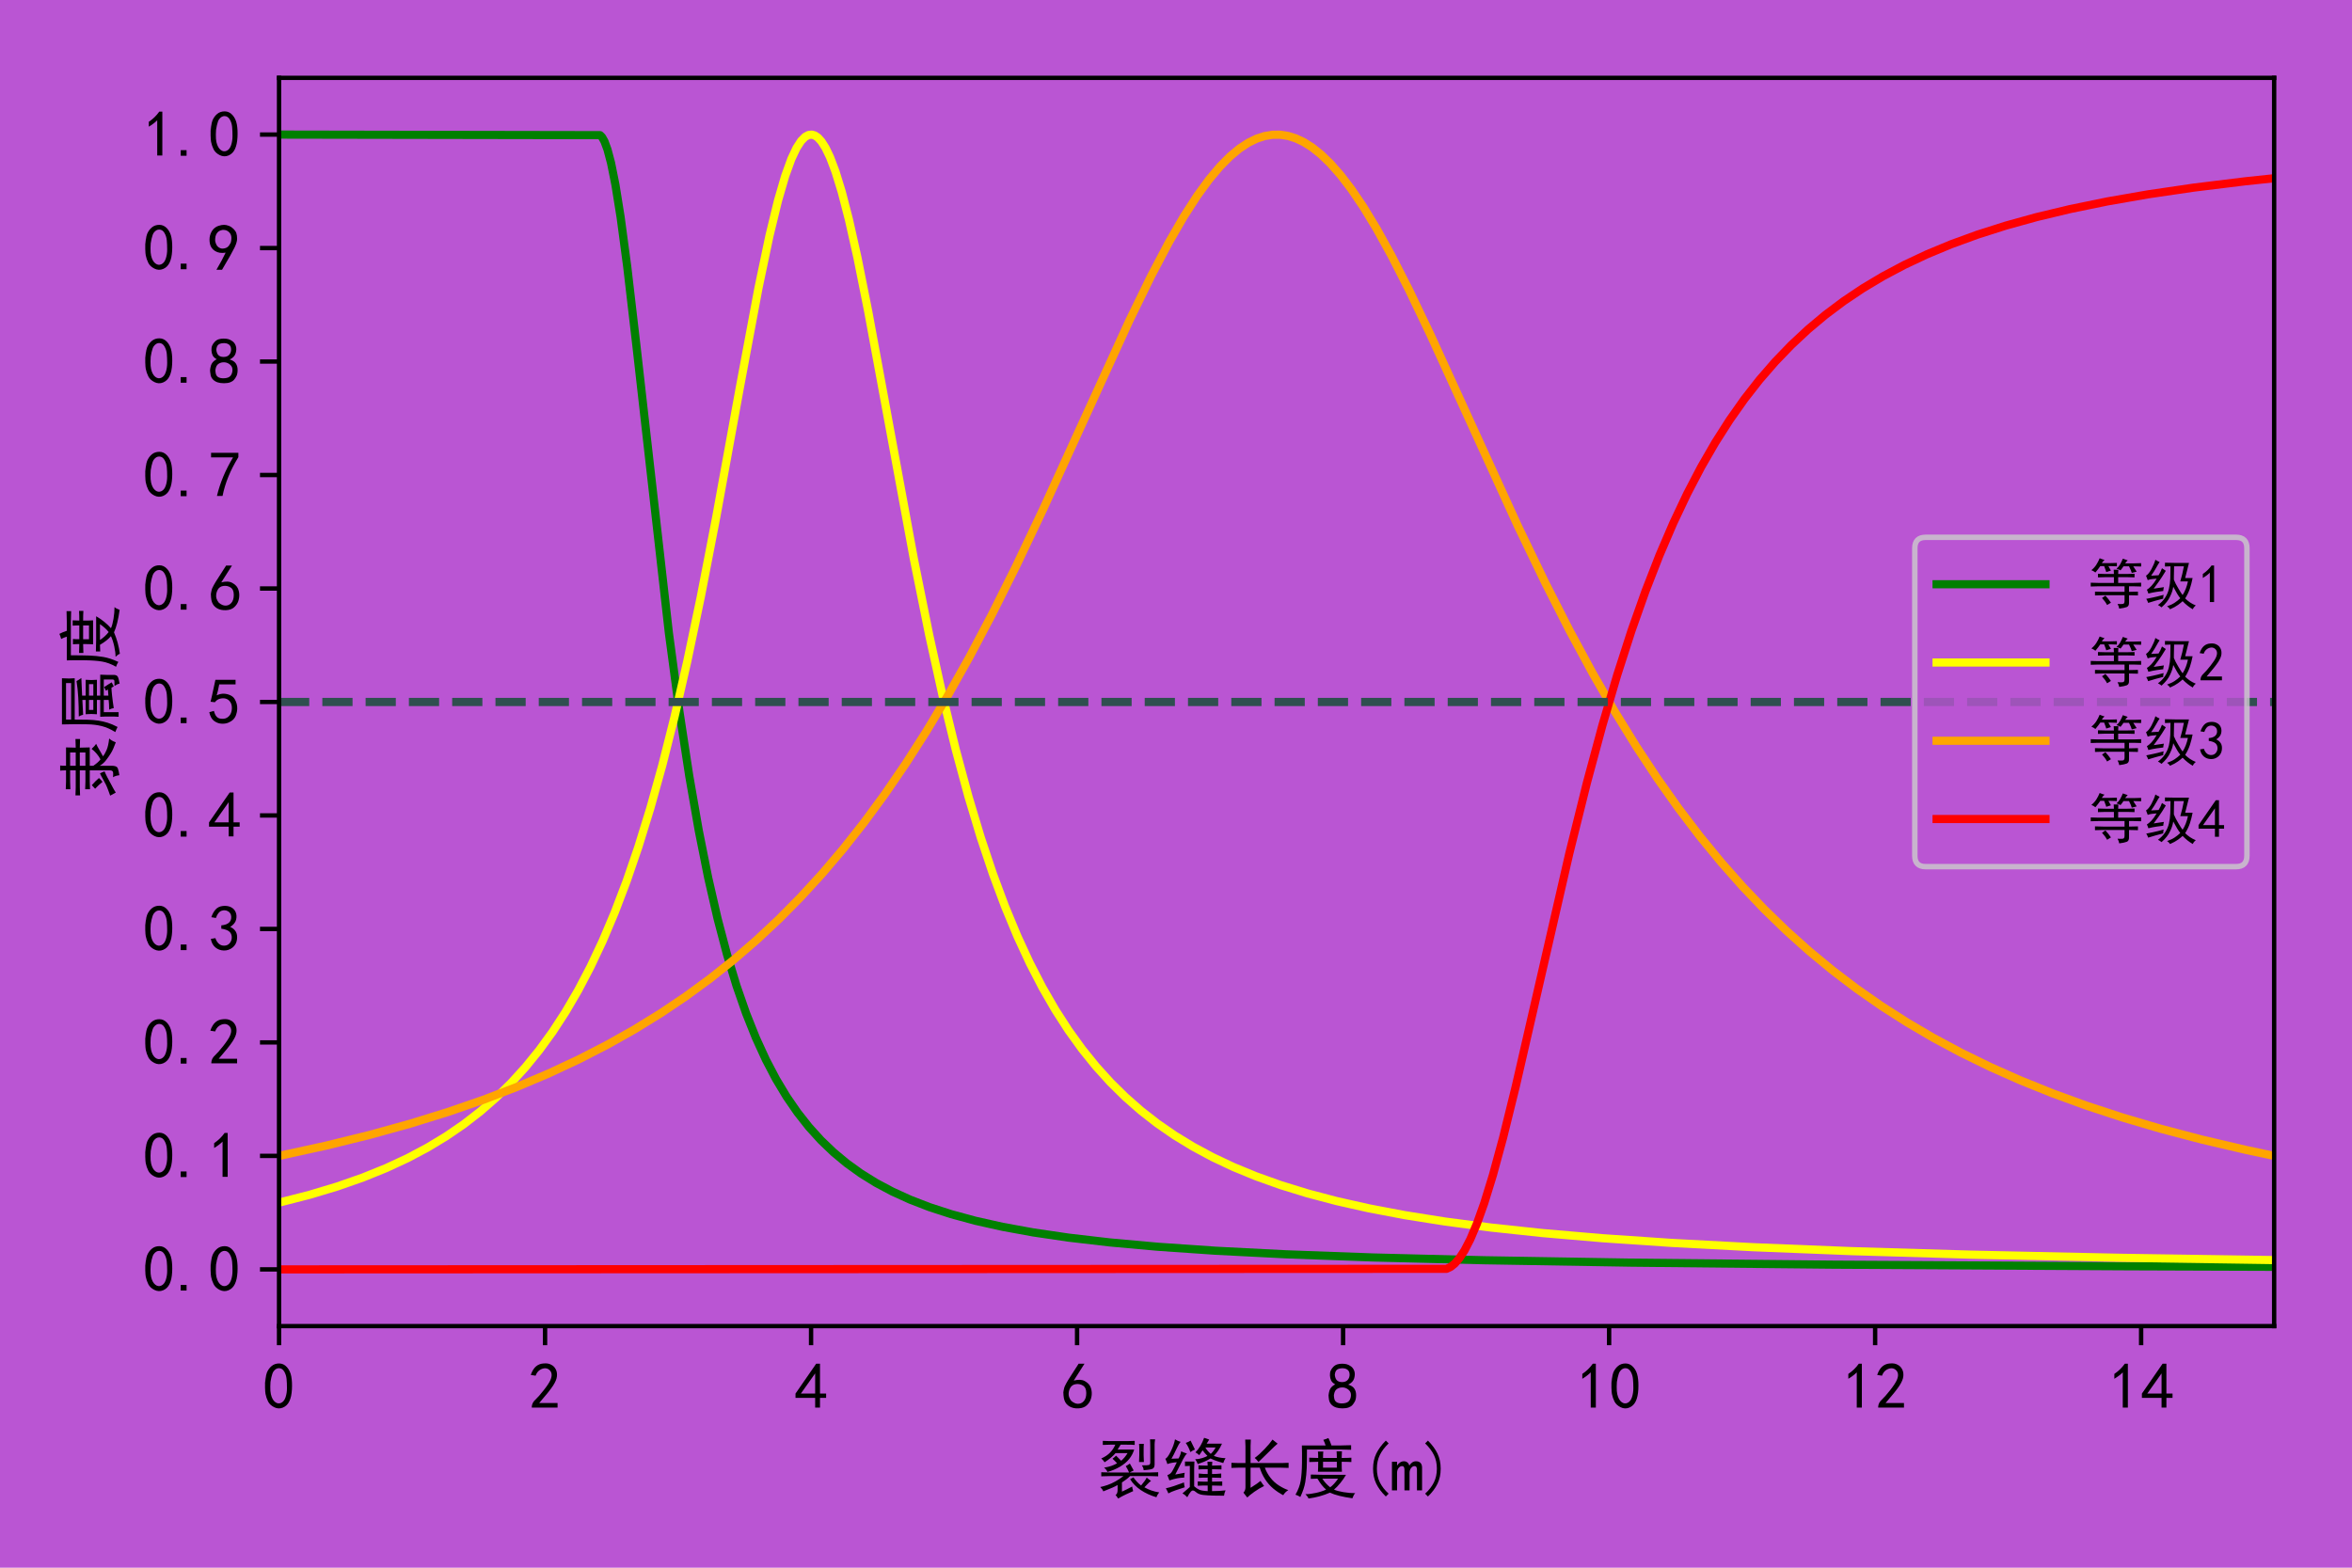 <?xml version="1.0" encoding="utf-8" standalone="no"?>
<!DOCTYPE svg PUBLIC "-//W3C//DTD SVG 1.1//EN"
  "http://www.w3.org/Graphics/SVG/1.1/DTD/svg11.dtd">
<!-- Created with matplotlib (http://matplotlib.org/) -->
<svg height="288pt" version="1.1" viewBox="0 0 432 288" width="432pt" xmlns="http://www.w3.org/2000/svg" xmlns:xlink="http://www.w3.org/1999/xlink">
 <defs>
  <style type="text/css">
*{stroke-linecap:butt;stroke-linejoin:round;}
  </style>
 </defs>
 <g id="figure_1">
  <g id="patch_1">
   <path d="M 0 288 
L 432 288 
L 432 0 
L 0 0 
z
" style="fill:#ba55d3;"/>
  </g>
  <g id="axes_1">
   <g id="patch_2">
    <path d="M 51.253 243.622 
L 417.7 243.622 
L 417.7 14.3 
L 51.253 14.3 
z
" style="fill:#ba55d3;"/>
   </g>
   <g id="matplotlib.axis_1">
    <g id="xtick_1">
     <g id="line2d_1">
      <defs>
       <path d="M 0 0 
L 0 3.5 
" id="ma22dbb467b" style="stroke:#000000;stroke-width:0.8;"/>
      </defs>
      <g>
       <use style="stroke:#000000;stroke-width:0.8;" x="51.253" xlink:href="#ma22dbb467b" y="243.622"/>
      </g>
     </g>
     <g id="text_1">
      <!-- 0 -->
      <defs>
       <path d="M 3.125 29.297 
Q 3.906 50 6.438 56.047 
Q 8.984 62.109 13.672 66.016 
Q 18.359 69.922 25.188 69.922 
Q 32.031 69.922 37.109 64.25 
Q 42.188 58.594 43.75 50 
Q 45.312 41.406 44.719 30.266 
Q 44.141 19.141 40.812 12.109 
Q 37.5 5.078 30.859 2.344 
Q 24.219 -0.391 17.578 2.922 
Q 10.938 6.25 8.203 11.719 
Q 5.469 17.188 4.297 23.234 
Q 3.125 29.297 3.906 50 
z
M 12.891 52.734 
Q 10.547 31.25 12.5 22.844 
Q 14.453 14.453 18.938 10.938 
Q 23.438 7.422 28.125 9.562 
Q 32.812 11.719 34.953 18.156 
Q 37.109 24.609 37.109 32.219 
Q 37.109 39.844 36.516 46.094 
Q 35.938 52.344 33 57.422 
Q 30.078 62.5 25.188 62.688 
Q 20.312 62.891 16.594 57.812 
Q 12.891 52.734 10.547 31.25 
z
" id="SimHei-30"/>
      </defs>
      <g transform="translate(48.253 258.872)scale(0.12 -0.12)">
       <use xlink:href="#SimHei-30"/>
      </g>
     </g>
    </g>
    <g id="xtick_2">
     <g id="line2d_2">
      <g>
       <use style="stroke:#000000;stroke-width:0.8;" x="100.113" xlink:href="#ma22dbb467b" y="243.622"/>
      </g>
     </g>
     <g id="text_2">
      <!-- 2 -->
      <defs>
       <path d="M 4.688 3.906 
Q 5.078 9.766 10.156 14.453 
Q 15.234 19.141 23.047 29.094 
Q 30.859 39.062 33.203 44.531 
Q 35.547 50 34.953 53.906 
Q 34.375 57.812 31.25 60.344 
Q 28.125 62.891 24.016 62.5 
Q 19.922 62.109 16.203 59.375 
Q 12.5 56.641 10.547 51.172 
L 3.125 52.344 
Q 6.25 61.328 11.125 65.422 
Q 16.016 69.531 22.656 69.922 
Q 26.562 70.312 29.688 69.719 
Q 32.812 69.141 36.125 66.984 
Q 39.453 64.844 41.594 60.547 
Q 43.75 56.25 43.156 50.188 
Q 42.578 44.141 37.109 35.734 
Q 31.641 27.344 16.016 9.375 
L 44.141 9.375 
L 44.141 2.344 
L 4.688 2.344 
z
" id="SimHei-32"/>
      </defs>
      <g transform="translate(97.113 258.872)scale(0.12 -0.12)">
       <use xlink:href="#SimHei-32"/>
      </g>
     </g>
    </g>
    <g id="xtick_3">
     <g id="line2d_3">
      <g>
       <use style="stroke:#000000;stroke-width:0.8;" x="148.972" xlink:href="#ma22dbb467b" y="243.622"/>
      </g>
     </g>
     <g id="text_3">
      <!-- 4 -->
      <defs>
       <path d="M 31.25 17.188 
L 1.172 17.188 
L 1.172 23.828 
L 32.812 69.531 
L 38.672 69.531 
L 38.672 23.828 
L 48.047 23.828 
L 48.047 17.188 
L 38.672 17.188 
L 38.672 2.344 
L 31.25 2.344 
z
M 31.25 23.828 
L 31.25 54.688 
L 9.375 23.828 
z
" id="SimHei-34"/>
      </defs>
      <g transform="translate(145.972 258.872)scale(0.12 -0.12)">
       <use xlink:href="#SimHei-34"/>
      </g>
     </g>
    </g>
    <g id="xtick_4">
     <g id="line2d_4">
      <g>
       <use style="stroke:#000000;stroke-width:0.8;" x="197.832" xlink:href="#ma22dbb467b" y="243.622"/>
      </g>
     </g>
     <g id="text_4">
      <!-- 6 -->
      <defs>
       <path d="M 3.516 19.531 
Q 4.297 30.859 6.047 34.766 
Q 7.812 38.672 11.328 44.531 
L 27.344 69.531 
L 36.328 69.531 
L 19.922 43.75 
Q 30.469 46.484 36.719 42.969 
Q 42.969 39.453 45.109 34.953 
Q 47.266 30.469 47.453 25.188 
Q 47.656 19.922 45.891 14.844 
Q 44.141 9.766 39.641 5.656 
Q 35.156 1.562 27.141 1.172 
Q 19.141 0.781 13.469 4.094 
Q 7.812 7.422 5.656 13.469 
Q 3.516 19.531 4.297 30.859 
z
M 12.5 16.016 
Q 19.531 8.594 25.391 8.203 
Q 31.25 7.812 35.156 12.109 
Q 39.062 16.406 39.062 24.609 
Q 39.062 32.812 34.172 35.938 
Q 29.297 39.062 23.234 38.281 
Q 17.188 37.5 14.453 32.422 
Q 11.719 27.344 12.109 21.672 
Q 12.5 16.016 19.531 8.594 
z
" id="SimHei-36"/>
      </defs>
      <g transform="translate(194.832 258.872)scale(0.12 -0.12)">
       <use xlink:href="#SimHei-36"/>
      </g>
     </g>
    </g>
    <g id="xtick_5">
     <g id="line2d_5">
      <g>
       <use style="stroke:#000000;stroke-width:0.8;" x="246.691" xlink:href="#ma22dbb467b" y="243.622"/>
      </g>
     </g>
     <g id="text_5">
      <!-- 8 -->
      <defs>
       <path d="M 2.734 16.797 
Q 2.734 26.172 5.078 30.656 
Q 7.422 35.156 12.891 37.891 
Q 8.203 40.625 6.641 43.938 
Q 5.078 47.266 4.875 51.562 
Q 4.688 55.859 6.047 58.984 
Q 7.422 62.109 10.156 64.844 
Q 12.891 67.578 16.203 68.547 
Q 19.531 69.531 23.438 69.531 
Q 27.344 69.531 30.469 68.75 
Q 33.594 67.969 37.109 65.422 
Q 40.625 62.891 42.188 58.203 
Q 43.75 53.516 41.984 47.266 
Q 40.234 41.016 32.812 37.5 
Q 39.453 35.547 42.188 31.438 
Q 44.922 27.344 44.922 21.484 
Q 44.922 15.625 43.156 12.109 
Q 41.406 8.594 39.25 6.25 
Q 37.109 3.906 33.391 2.531 
Q 29.688 1.172 24.016 1.172 
Q 18.359 1.172 14.25 2.531 
Q 10.156 3.906 7.422 6.641 
Q 4.688 9.375 3.703 13.078 
Q 2.734 16.797 2.734 26.172 
z
M 10.938 26.562 
Q 10.547 17.188 12.297 13.672 
Q 14.062 10.156 18.75 9.172 
Q 23.438 8.203 28.516 9.375 
Q 33.594 10.547 35.547 14.844 
Q 37.5 19.141 36.906 23.438 
Q 36.328 27.734 32.031 30.656 
Q 27.734 33.594 22.656 33.203 
Q 17.578 32.812 14.25 29.688 
Q 10.938 26.562 10.547 17.188 
z
M 12.109 56.25 
Q 12.109 48.438 14.844 44.922 
Q 17.578 41.406 23.438 41.406 
Q 29.297 41.406 32.219 44.922 
Q 35.156 48.438 34.953 53.312 
Q 34.766 58.203 31.438 60.547 
Q 28.125 62.891 22.453 62.5 
Q 16.797 62.109 14.453 59.172 
Q 12.109 56.25 12.109 48.438 
z
" id="SimHei-38"/>
      </defs>
      <g transform="translate(243.691 258.872)scale(0.12 -0.12)">
       <use xlink:href="#SimHei-38"/>
      </g>
     </g>
    </g>
    <g id="xtick_6">
     <g id="line2d_6">
      <g>
       <use style="stroke:#000000;stroke-width:0.8;" x="295.551" xlink:href="#ma22dbb467b" y="243.622"/>
      </g>
     </g>
     <g id="text_6">
      <!-- 10 -->
      <defs>
       <path d="M 21.875 56.25 
Q 16.797 51.172 8.984 46.484 
L 8.984 53.906 
Q 18.75 60.547 25 69.531 
L 29.688 69.531 
L 29.688 2.344 
L 21.875 2.344 
z
" id="SimHei-31"/>
      </defs>
      <g transform="translate(289.551 258.872)scale(0.12 -0.12)">
       <use xlink:href="#SimHei-31"/>
       <use x="50" xlink:href="#SimHei-30"/>
      </g>
     </g>
    </g>
    <g id="xtick_7">
     <g id="line2d_7">
      <g>
       <use style="stroke:#000000;stroke-width:0.8;" x="344.411" xlink:href="#ma22dbb467b" y="243.622"/>
      </g>
     </g>
     <g id="text_7">
      <!-- 12 -->
      <g transform="translate(338.411 258.872)scale(0.12 -0.12)">
       <use xlink:href="#SimHei-31"/>
       <use x="50" xlink:href="#SimHei-32"/>
      </g>
     </g>
    </g>
    <g id="xtick_8">
     <g id="line2d_8">
      <g>
       <use style="stroke:#000000;stroke-width:0.8;" x="393.27" xlink:href="#ma22dbb467b" y="243.622"/>
      </g>
     </g>
     <g id="text_8">
      <!-- 14 -->
      <g transform="translate(387.27 258.872)scale(0.12 -0.12)">
       <use xlink:href="#SimHei-31"/>
       <use x="50" xlink:href="#SimHei-34"/>
      </g>
     </g>
    </g>
    <g id="text_9">
     <!-- 裂缝长度(m) -->
     <defs>
      <path d="M 49.219 29.297 
Q 47.266 33.984 44.141 39.062 
Q 47.266 40.625 50.391 42.969 
Q 53.516 37.5 56.25 32.422 
Q 53.125 30.859 50 29.297 
L 80.469 29.297 
Q 86.328 29.297 93.75 29.688 
L 93.75 23.438 
Q 87.109 23.828 80.859 23.828 
L 50.781 23.828 
Q 45.703 18.75 38.281 14.062 
L 38.281 0 
Q 44.531 2.734 53.906 7.812 
Q 54.297 4.688 55.469 0.781 
Q 49.609 -1.953 44.719 -4.094 
Q 39.844 -6.25 32.422 -10.547 
Q 30.469 -7.422 28.516 -5.078 
Q 31.641 -3.516 31.641 2.734 
L 31.641 10.156 
Q 26.953 7.031 9.766 0.391 
Q 8.594 3.516 5.078 7.031 
Q 10.547 8.203 16.203 10.156 
Q 21.875 12.109 27.922 15.422 
Q 33.984 18.75 40.625 23.828 
L 21.875 23.828 
Q 15.234 23.828 6.641 23.438 
L 6.641 29.688 
Q 15.234 29.297 21.875 29.297 
z
M 45.703 77.344 
Q 52.344 77.344 57.812 77.734 
L 57.812 71.484 
Q 53.906 71.875 45.703 71.875 
L 36.328 71.875 
Q 33.594 67.188 31.641 64.453 
L 57.031 64.453 
Q 54.688 56.641 49.406 50 
Q 44.141 43.359 35.156 38.078 
Q 26.172 32.812 16.016 30.078 
Q 15.234 33.203 10.938 36.719 
Q 17.969 37.891 22.266 39.453 
Q 26.562 41.016 30.859 43.359 
Q 27.734 46.875 23.828 50.391 
Q 26.562 52.344 29.297 55.078 
L 37.109 47.266 
Q 42.969 52.344 46.875 58.984 
L 28.516 58.984 
Q 22.656 51.953 11.719 44.922 
Q 10.156 47.656 6.641 50.781 
Q 14.844 54.297 20.109 59.766 
Q 25.391 65.234 28.125 71.875 
L 20.312 71.875 
Q 15.234 71.875 8.984 71.484 
L 8.984 77.734 
Q 15.234 77.344 19.922 77.344 
z
M 82.812 16.406 
Q 80.078 14.453 77.734 11.906 
Q 75.391 9.375 72.656 6.641 
Q 82.812 0.781 95.312 -1.172 
Q 92.188 -5.078 91.016 -8.594 
Q 77.734 -4.688 67.188 2.344 
Q 56.641 9.375 50.781 19.141 
L 55.859 21.875 
Q 60.938 14.453 67.578 9.375 
Q 74.219 17.188 76.172 21.484 
Q 79.297 18.75 82.812 16.406 
z
M 89.062 80.078 
Q 88.281 75.391 88.281 72.266 
L 88.281 41.797 
Q 88.281 37.109 85.734 35.344 
Q 83.203 33.594 71.484 32.812 
Q 71.484 36.328 68.75 40.234 
Q 78.125 40.234 79.688 40.812 
Q 81.25 41.406 81.641 43.75 
L 81.641 67.969 
Q 81.641 75.391 81.25 80.078 
L 89.062 80.078 
z
M 71.875 73.047 
Q 71.484 70.703 71.484 64.453 
L 71.484 55.859 
Q 71.484 51.172 71.875 45.312 
L 64.453 45.312 
Q 64.844 51.562 64.844 55.859 
L 64.844 64.453 
Q 64.844 70.312 64.453 73.047 
L 71.875 73.047 
z
" id="SimHei-88c2"/>
      <path d="M 48.828 8.203 
Q 52.734 4.688 56.641 2.922 
Q 60.547 1.172 69.531 0.781 
L 69.531 9.375 
Q 60.547 9.375 54.297 8.984 
L 54.297 15.625 
Q 60.547 15.234 69.531 15.234 
L 69.531 21.484 
Q 61.719 21.484 55.859 21.094 
L 55.859 27.734 
Q 61.719 26.953 69.531 26.953 
L 69.531 34.375 
Q 61.328 34.375 55.469 33.984 
L 55.469 40.234 
Q 61.328 39.844 69.531 39.844 
Q 69.531 42.188 69.141 45.703 
L 76.562 45.703 
Q 76.172 42.188 76.172 39.844 
Q 83.203 39.844 90.625 40.234 
L 90.625 33.984 
Q 83.203 34.375 76.172 34.375 
L 76.172 26.953 
Q 83.203 26.953 90.234 27.734 
L 90.234 21.094 
Q 83.203 21.484 76.172 21.484 
L 76.172 15.234 
Q 84.375 15.234 91.797 15.625 
L 91.797 8.984 
Q 84.375 9.375 76.172 9.375 
L 76.172 0.781 
Q 87.5 0.781 96.875 1.953 
Q 94.922 -2.344 94.531 -6.25 
Q 86.328 -6.25 77.922 -6.047 
Q 69.531 -5.859 62.5 -5.078 
Q 55.469 -4.297 51.172 -0.391 
Q 46.875 3.516 43.938 0.188 
Q 41.016 -3.125 38.281 -8.594 
Q 34.766 -4.688 30.859 -2.734 
Q 36.328 1.953 42.188 7.031 
L 42.188 39.453 
Q 39.062 39.453 34.766 39.062 
L 34.766 46.094 
L 49.219 46.094 
Q 48.828 40.625 48.828 35.156 
z
M 56.641 55.859 
Q 53.516 58.594 50.781 60.156 
Q 55.078 64.453 58.391 70.109 
Q 61.719 75.781 64.062 82.422 
Q 67.969 80.859 71.875 79.688 
Q 69.922 76.953 67.969 73.438 
L 91.406 73.438 
Q 89.062 67.969 85.938 63.281 
Q 82.812 58.594 78.906 54.688 
Q 83.203 53.125 86.906 52.344 
Q 90.625 51.562 96.875 51.172 
Q 94.922 48.438 93.359 43.75 
Q 89.844 44.922 85.156 46.281 
Q 80.469 47.656 73.828 50.781 
Q 68.75 47.656 63.859 45.703 
Q 58.984 43.75 54.297 42.188 
Q 52.734 46.484 50.391 49.609 
Q 55.469 49.609 61.125 51.359 
Q 66.797 53.125 69.141 54.688 
Q 64.453 59.375 61.719 63.281 
Q 58.984 58.984 56.641 55.859 
z
M 4.688 50.391 
Q 7.812 51.172 12.891 61.328 
Q 17.969 71.484 19.531 80.078 
Q 23.828 77.344 28.125 76.172 
Q 25.391 73.438 21.484 64.844 
Q 17.578 56.25 14.062 50.391 
Q 21.484 50.781 25 50.781 
Q 28.125 56.641 28.906 61.719 
Q 32.031 60.156 37.891 58.203 
Q 35.547 56.641 31.641 49.219 
Q 27.734 41.797 19.922 26.172 
Q 21.875 26.562 34.375 28.906 
Q 33.594 25.391 33.594 21.484 
Q 28.906 21.484 23.438 20.5 
Q 17.969 19.531 10.938 17.188 
Q 9.375 21.875 7.812 25.391 
Q 12.5 26.562 15.234 31.25 
Q 17.969 35.938 22.266 44.922 
Q 19.531 44.922 15.031 44.141 
Q 10.547 43.359 7.812 42.188 
Q 6.641 46.484 4.688 50.391 
z
M 34.375 6.641 
Q 28.125 4.688 20.703 2.141 
Q 13.281 -0.391 9.375 -2.734 
Q 7.812 1.172 5.469 5.078 
Q 10.938 6.25 17.969 8.594 
Q 25 10.938 33.203 14.062 
Q 33.594 9.375 34.375 6.641 
z
M 43.359 78.125 
Q 48.047 68.75 50 64.453 
Q 46.875 63.281 42.969 60.547 
Q 40.625 67.969 35.938 74.609 
Q 39.844 75.781 43.359 78.125 
z
M 74.219 57.812 
Q 78.516 61.719 81.641 67.578 
L 66.016 67.578 
Q 68.359 62.891 74.219 57.812 
z
" id="SimHei-7f1d"/>
      <path d="M 27.344 43.75 
L 27.344 69.531 
Q 27.344 73.047 26.953 79.688 
L 35.547 79.688 
Q 35.156 72.266 35.156 69.922 
L 35.156 43.75 
L 82.422 43.75 
Q 87.5 43.75 93.359 44.141 
L 93.359 36.328 
Q 85.938 36.719 79.688 36.719 
L 57.031 36.719 
Q 59.766 28.906 65.422 21.484 
Q 71.094 14.062 78.906 9.172 
Q 86.719 4.297 92.969 2.344 
Q 87.891 -0.781 85.156 -5.469 
Q 76.953 -1.172 69.922 4.688 
Q 62.891 10.547 57.422 18.938 
Q 51.953 27.344 49.219 36.719 
L 35.156 36.719 
L 35.156 5.859 
Q 46.484 12.891 50.391 16.406 
Q 53.125 12.109 55.859 8.594 
Q 48.438 5.078 41.016 -0.188 
Q 33.594 -5.469 30.078 -8.984 
Q 26.953 -4.688 24.219 -1.562 
Q 27.344 1.562 27.344 6.641 
L 27.344 36.719 
L 18.359 36.719 
Q 12.891 36.719 5.859 36.328 
L 5.859 44.141 
Q 12.891 43.75 17.578 43.75 
z
M 76.562 73.438 
Q 72.266 69.922 63.859 61.516 
Q 55.469 53.125 47.266 45.312 
Q 43.75 50 41.406 51.562 
Q 48.047 56.25 56.25 64.844 
Q 64.453 73.438 68.75 79.688 
Q 71.875 76.953 76.562 73.438 
z
" id="SimHei-957f"/>
      <path d="M 27.344 26.172 
Q 38.281 25.781 44.922 25.781 
L 81.25 25.781 
Q 77.734 19.531 72.656 13.281 
Q 67.578 7.031 62.891 3.125 
Q 67.969 0.781 77.344 -0.781 
Q 86.719 -2.344 95.312 -2.344 
Q 92.969 -4.688 91.016 -10.156 
Q 79.688 -8.594 71.094 -6.438 
Q 62.5 -4.297 56.641 -1.562 
Q 48.438 -5.078 40.422 -7.219 
Q 32.422 -9.375 23.828 -10.547 
Q 22.656 -7.422 19.141 -3.906 
Q 26.172 -3.906 35.156 -1.953 
Q 44.141 0 50.781 3.125 
Q 44.141 8.594 37.5 19.922 
L 27.344 19.531 
z
M 46.484 79.297 
Q 50.781 80.469 54.297 82.031 
Q 56.641 77.734 58.984 70.703 
L 73.438 70.703 
Q 77.734 70.703 89.062 71.094 
L 89.062 64.062 
Q 78.125 64.453 72.656 64.453 
L 21.484 64.453 
Q 21.484 46.875 21.094 36.125 
Q 20.703 25.391 18.938 14.844 
Q 17.188 4.297 11.328 -8.203 
Q 7.812 -5.859 3.906 -4.688 
Q 10.156 6.25 11.906 16.797 
Q 13.672 27.344 13.859 43.75 
Q 14.062 60.156 13.672 70.703 
L 50 70.703 
Q 48.438 75.781 46.484 79.297 
z
M 38.672 51.562 
Q 38.672 57.812 38.281 61.328 
L 46.484 61.328 
Q 46.094 58.203 46.094 51.562 
L 67.188 51.562 
Q 67.188 57.812 66.797 61.719 
L 75 61.719 
Q 74.609 57.031 74.609 51.562 
Q 83.203 51.562 89.453 51.953 
L 89.453 45.312 
Q 83.594 45.703 74.609 45.703 
Q 74.609 35.156 75 30.469 
L 38.281 30.469 
Q 38.672 36.719 38.672 45.703 
Q 33.984 45.703 25 45.312 
L 25 51.953 
Q 33.984 51.562 38.672 51.562 
z
M 67.188 36.719 
L 67.188 45.703 
L 46.094 45.703 
L 46.094 36.719 
z
M 44.922 19.922 
Q 50 12.109 57.031 6.641 
Q 62.891 10.938 69.141 19.922 
L 45.312 19.922 
z
" id="SimHei-5ea6"/>
      <path d="M 46.484 -3.125 
L 42.188 -7.422 
Q 32.422 1.953 27.531 12.109 
Q 22.656 22.266 22.656 35.156 
Q 22.656 48.047 27.531 58.203 
Q 32.422 68.359 42.188 78.125 
L 46.484 73.828 
Q 37.5 65.234 33 56.047 
Q 28.516 46.875 28.516 35.156 
Q 28.516 23.438 33 14.25 
Q 37.5 5.078 46.484 -3.125 
z
" id="SimHei-28"/>
      <path d="M 47.656 1.953 
L 39.844 1.953 
L 39.844 33.594 
Q 39.844 35.938 39.062 37.5 
Q 38.281 39.062 35.938 39.062 
Q 33.203 39.062 30.859 36.125 
Q 28.516 33.203 28.516 28.516 
L 28.516 1.953 
L 20.703 1.953 
L 20.703 33.594 
Q 20.703 35.938 19.922 37.5 
Q 19.141 39.062 16.797 39.062 
Q 14.062 39.062 11.719 36.125 
Q 9.375 33.203 9.375 28.516 
L 9.375 1.953 
L 1.562 1.953 
L 1.562 45.703 
L 9.375 45.703 
L 9.375 39.844 
Q 11.328 42.969 14.062 44.719 
Q 16.797 46.484 19.922 46.484 
Q 23.047 46.484 25.188 44.719 
Q 27.344 42.969 28.125 39.844 
Q 30.078 42.969 32.609 44.719 
Q 35.156 46.484 38.281 46.484 
Q 42.969 46.484 45.312 43.938 
Q 47.656 41.406 47.656 36.719 
z
" id="SimHei-6d"/>
      <path d="M 26.172 35.156 
Q 26.172 22.266 21.281 12.109 
Q 16.406 1.953 6.641 -7.422 
L 2.344 -3.125 
Q 11.328 5.078 15.812 14.25 
Q 20.312 23.438 20.312 35.156 
Q 20.312 46.875 15.812 56.047 
Q 11.328 65.234 2.344 73.828 
L 6.641 78.125 
Q 16.406 68.359 21.281 58.203 
Q 26.172 48.047 26.172 35.156 
z
" id="SimHei-29"/>
     </defs>
     <g transform="translate(201.477 274.028)scale(0.12 -0.12)">
      <use xlink:href="#SimHei-88c2"/>
      <use x="100" xlink:href="#SimHei-7f1d"/>
      <use x="200" xlink:href="#SimHei-957f"/>
      <use x="300" xlink:href="#SimHei-5ea6"/>
      <use x="400" xlink:href="#SimHei-28"/>
      <use x="450" xlink:href="#SimHei-6d"/>
      <use x="500" xlink:href="#SimHei-29"/>
     </g>
    </g>
   </g>
   <g id="matplotlib.axis_2">
    <g id="ytick_1">
     <g id="line2d_9">
      <defs>
       <path d="M 0 0 
L -3.5 0 
" id="m1306821ab0" style="stroke:#000000;stroke-width:0.8;"/>
      </defs>
      <g>
       <use style="stroke:#000000;stroke-width:0.8;" x="51.253" xlink:href="#m1306821ab0" y="233.198"/>
      </g>
     </g>
     <g id="text_10">
      <!-- 0.0 -->
      <defs>
       <path d="M 16.797 1.953 
L 7.812 1.953 
L 7.812 10.547 
L 16.797 10.547 
z
" id="SimHei-2e"/>
      </defs>
      <g transform="translate(26.253 237.323)scale(0.12 -0.12)">
       <use xlink:href="#SimHei-30"/>
       <use x="50" xlink:href="#SimHei-2e"/>
       <use x="100" xlink:href="#SimHei-30"/>
      </g>
     </g>
    </g>
    <g id="ytick_2">
     <g id="line2d_10">
      <g>
       <use style="stroke:#000000;stroke-width:0.8;" x="51.253" xlink:href="#m1306821ab0" y="212.351"/>
      </g>
     </g>
     <g id="text_11">
      <!-- 0.1 -->
      <g transform="translate(26.253 216.476)scale(0.12 -0.12)">
       <use xlink:href="#SimHei-30"/>
       <use x="50" xlink:href="#SimHei-2e"/>
       <use x="100" xlink:href="#SimHei-31"/>
      </g>
     </g>
    </g>
    <g id="ytick_3">
     <g id="line2d_11">
      <g>
       <use style="stroke:#000000;stroke-width:0.8;" x="51.253" xlink:href="#m1306821ab0" y="191.503"/>
      </g>
     </g>
     <g id="text_12">
      <!-- 0.2 -->
      <g transform="translate(26.253 195.628)scale(0.12 -0.12)">
       <use xlink:href="#SimHei-30"/>
       <use x="50" xlink:href="#SimHei-2e"/>
       <use x="100" xlink:href="#SimHei-32"/>
      </g>
     </g>
    </g>
    <g id="ytick_4">
     <g id="line2d_12">
      <g>
       <use style="stroke:#000000;stroke-width:0.8;" x="51.253" xlink:href="#m1306821ab0" y="170.656"/>
      </g>
     </g>
     <g id="text_13">
      <!-- 0.3 -->
      <defs>
       <path d="M 3.906 19.141 
L 10.938 20.312 
Q 12.5 15.234 16.016 11.906 
Q 19.531 8.594 24.797 8.781 
Q 30.078 8.984 33.203 13.078 
Q 36.328 17.188 35.938 22.453 
Q 35.547 27.734 31.828 30.656 
Q 28.125 33.594 19.922 34.766 
L 19.922 39.844 
Q 28.125 40.625 31.828 44.141 
Q 35.547 47.656 35.156 53.312 
Q 34.766 58.984 30.078 61.516 
Q 25.391 64.062 20.109 62.109 
Q 14.844 60.156 11.719 51.172 
L 4.688 52.344 
Q 7.031 59.375 11.125 64.062 
Q 15.234 68.75 22.266 69.531 
Q 29.297 70.312 34.562 67.766 
Q 39.844 65.234 41.984 59.953 
Q 44.141 54.688 42.578 48.438 
Q 41.016 42.188 33.594 37.5 
Q 39.062 35.156 41.984 30.469 
Q 44.922 25.781 43.938 18.156 
Q 42.969 10.547 37.109 5.859 
Q 31.25 1.172 23.828 1.359 
Q 16.406 1.562 10.938 6.047 
Q 5.469 10.547 3.906 19.141 
z
" id="SimHei-33"/>
      </defs>
      <g transform="translate(26.253 174.781)scale(0.12 -0.12)">
       <use xlink:href="#SimHei-30"/>
       <use x="50" xlink:href="#SimHei-2e"/>
       <use x="100" xlink:href="#SimHei-33"/>
      </g>
     </g>
    </g>
    <g id="ytick_5">
     <g id="line2d_13">
      <g>
       <use style="stroke:#000000;stroke-width:0.8;" x="51.253" xlink:href="#m1306821ab0" y="149.808"/>
      </g>
     </g>
     <g id="text_14">
      <!-- 0.4 -->
      <g transform="translate(26.253 153.933)scale(0.12 -0.12)">
       <use xlink:href="#SimHei-30"/>
       <use x="50" xlink:href="#SimHei-2e"/>
       <use x="100" xlink:href="#SimHei-34"/>
      </g>
     </g>
    </g>
    <g id="ytick_6">
     <g id="line2d_14">
      <g>
       <use style="stroke:#000000;stroke-width:0.8;" x="51.253" xlink:href="#m1306821ab0" y="128.961"/>
      </g>
     </g>
     <g id="text_15">
      <!-- 0.5 -->
      <defs>
       <path d="M 8.594 20.703 
Q 11.328 10.156 17.969 8.984 
Q 24.609 7.812 28.703 10.344 
Q 32.812 12.891 34.562 16.984 
Q 36.328 21.094 36.125 26.172 
Q 35.938 31.25 33.391 34.766 
Q 30.859 38.281 26.953 39.453 
Q 23.047 40.625 18.156 39.453 
Q 13.281 38.281 10.156 33.984 
L 3.516 34.766 
Q 4.297 37.109 10.938 68.359 
L 41.797 68.359 
L 41.797 61.328 
L 16.797 61.328 
Q 14.844 50.781 12.891 44.531 
Q 18.75 47.266 23.828 47.062 
Q 28.906 46.875 33.594 44.719 
Q 38.281 42.578 40.422 38.859 
Q 42.578 35.156 43.547 31.438 
Q 44.531 27.734 44.328 23.438 
Q 44.141 19.141 42.578 14.641 
Q 41.016 10.156 37.891 7.219 
Q 34.766 4.297 30.266 2.531 
Q 25.781 0.781 19.922 1.172 
Q 14.062 1.562 8.781 5.469 
Q 3.516 9.375 1.562 18.75 
z
" id="SimHei-35"/>
      </defs>
      <g transform="translate(26.253 133.086)scale(0.12 -0.12)">
       <use xlink:href="#SimHei-30"/>
       <use x="50" xlink:href="#SimHei-2e"/>
       <use x="100" xlink:href="#SimHei-35"/>
      </g>
     </g>
    </g>
    <g id="ytick_7">
     <g id="line2d_15">
      <g>
       <use style="stroke:#000000;stroke-width:0.8;" x="51.253" xlink:href="#m1306821ab0" y="108.113"/>
      </g>
     </g>
     <g id="text_16">
      <!-- 0.6 -->
      <g transform="translate(26.253 112.238)scale(0.12 -0.12)">
       <use xlink:href="#SimHei-30"/>
       <use x="50" xlink:href="#SimHei-2e"/>
       <use x="100" xlink:href="#SimHei-36"/>
      </g>
     </g>
    </g>
    <g id="ytick_8">
     <g id="line2d_16">
      <g>
       <use style="stroke:#000000;stroke-width:0.8;" x="51.253" xlink:href="#m1306821ab0" y="87.266"/>
      </g>
     </g>
     <g id="text_17">
      <!-- 0.7 -->
      <defs>
       <path d="M 13.281 2.344 
Q 20.312 32.031 37.891 61.328 
L 4.297 61.328 
L 4.297 68.359 
L 46.094 68.359 
L 46.094 61.719 
Q 27.734 32.031 21.875 2.344 
L 13.281 2.344 
z
" id="SimHei-37"/>
      </defs>
      <g transform="translate(26.253 91.391)scale(0.12 -0.12)">
       <use xlink:href="#SimHei-30"/>
       <use x="50" xlink:href="#SimHei-2e"/>
       <use x="100" xlink:href="#SimHei-37"/>
      </g>
     </g>
    </g>
    <g id="ytick_9">
     <g id="line2d_17">
      <g>
       <use style="stroke:#000000;stroke-width:0.8;" x="51.253" xlink:href="#m1306821ab0" y="66.419"/>
      </g>
     </g>
     <g id="text_18">
      <!-- 0.8 -->
      <g transform="translate(26.253 70.544)scale(0.12 -0.12)">
       <use xlink:href="#SimHei-30"/>
       <use x="50" xlink:href="#SimHei-2e"/>
       <use x="100" xlink:href="#SimHei-38"/>
      </g>
     </g>
    </g>
    <g id="ytick_10">
     <g id="line2d_18">
      <g>
       <use style="stroke:#000000;stroke-width:0.8;" x="51.253" xlink:href="#m1306821ab0" y="45.571"/>
      </g>
     </g>
     <g id="text_19">
      <!-- 0.9 -->
      <defs>
       <path d="M 12.5 1.172 
Q 21.094 15.625 26.562 27.344 
Q 16.797 25.781 10.344 29.875 
Q 3.906 33.984 2.531 41.016 
Q 1.172 48.047 2.734 53.703 
Q 4.297 59.375 7.609 63.078 
Q 10.938 66.797 15.625 68.359 
Q 20.312 69.922 24.016 69.922 
Q 27.734 69.922 31.641 68.359 
Q 35.547 66.797 38.672 63.672 
Q 41.797 60.547 42.969 57.219 
Q 44.141 53.906 44.141 48.625 
Q 44.141 43.359 40.234 35.156 
Q 36.328 26.953 21.094 1.172 
z
M 9.766 50 
Q 10.938 39.844 14.641 36.516 
Q 18.359 33.203 22.656 33.594 
Q 26.953 33.984 29.484 35.938 
Q 32.031 37.891 34.375 42.578 
Q 35.938 48.438 35.156 52.531 
Q 34.375 56.641 31.047 59.375 
Q 27.734 62.109 23.828 62.109 
Q 21.484 62.5 17.766 60.938 
Q 14.062 59.375 11.906 54.688 
Q 9.766 50 10.938 39.844 
z
" id="SimHei-39"/>
      </defs>
      <g transform="translate(26.253 49.696)scale(0.12 -0.12)">
       <use xlink:href="#SimHei-30"/>
       <use x="50" xlink:href="#SimHei-2e"/>
       <use x="100" xlink:href="#SimHei-39"/>
      </g>
     </g>
    </g>
    <g id="ytick_11">
     <g id="line2d_19">
      <g>
       <use style="stroke:#000000;stroke-width:0.8;" x="51.253" xlink:href="#m1306821ab0" y="24.724"/>
      </g>
     </g>
     <g id="text_20">
      <!-- 1.0 -->
      <g transform="translate(26.253 28.849)scale(0.12 -0.12)">
       <use xlink:href="#SimHei-31"/>
       <use x="50" xlink:href="#SimHei-2e"/>
       <use x="100" xlink:href="#SimHei-30"/>
      </g>
     </g>
    </g>
    <g id="text_21">
     <!-- 隶属度 -->
     <defs>
      <path d="M 52.734 80.859 
Q 52.344 77.344 52.344 71.875 
L 80.469 71.875 
Q 80.078 64.844 80.078 57.031 
Q 87.109 57.031 93.359 57.422 
L 93.359 50.391 
Q 87.109 50.781 80.078 50.781 
Q 80.078 43.359 80.469 35.547 
L 52.344 35.547 
L 52.344 30.078 
Q 57.422 22.656 62.109 19.141 
Q 66.797 21.484 71.281 25.391 
Q 75.781 29.297 78.125 32.812 
Q 83.203 27.344 85.938 25.781 
Q 81.641 23.828 78.125 21.672 
Q 74.609 19.531 66.797 15.234 
Q 70.312 12.5 76.562 9.766 
Q 82.812 7.031 94.141 5.859 
Q 90.625 2.344 88.281 -4.297 
Q 77.344 -0.391 71.672 3.125 
Q 66.016 6.641 60.734 10.734 
Q 55.469 14.844 52.344 20.312 
L 52.344 3.125 
Q 52.734 -5.859 48.234 -7.422 
Q 43.75 -8.984 37.891 -9.766 
Q 37.109 -3.516 34.766 0 
Q 42.578 -0.781 43.938 0.578 
Q 45.312 1.953 45.312 4.297 
L 45.312 35.547 
L 28.516 35.547 
Q 23.047 35.547 16.406 35.156 
L 16.406 42.578 
Q 23.047 42.188 28.516 42.188 
L 45.312 42.188 
L 45.312 50.781 
L 19.531 50.781 
Q 13.281 50.781 7.031 50.391 
L 7.031 57.422 
Q 13.672 57.031 19.141 57.031 
L 45.312 57.031 
L 45.312 65.625 
L 28.125 65.625 
Q 23.828 65.625 16.406 65.234 
L 16.406 72.266 
Q 23.438 71.875 28.125 71.875 
L 45.312 71.875 
Q 45.312 77.344 44.922 80.859 
L 52.734 80.859 
z
M 6.641 4.297 
L 15.234 7.422 
Q 19.531 8.984 23.625 10.938 
Q 27.734 12.891 32.031 15.422 
Q 36.328 17.969 40.625 19.922 
Q 42.188 17.188 43.75 12.891 
Q 39.062 10.938 34.953 8.781 
Q 30.859 6.641 26.953 4.484 
Q 23.047 2.344 18.938 0.188 
Q 14.844 -1.953 11.328 -4.297 
z
M 72.656 42.188 
L 72.656 50.781 
L 52.344 50.781 
L 52.344 42.188 
z
M 72.656 57.031 
L 72.656 65.625 
L 52.344 65.625 
L 52.344 57.031 
z
M 22.656 32.422 
Q 29.688 26.172 33.594 21.484 
Q 31.641 19.141 27.734 16.016 
Q 23.438 21.484 17.188 27.344 
Q 20.312 30.469 22.656 32.422 
z
" id="SimHei-96b6"/>
      <path d="M 86.719 48.438 
Q 69.531 47.656 59.766 47.266 
L 59.766 41.797 
L 83.984 41.797 
Q 83.594 37.5 83.594 33.203 
Q 83.594 28.906 83.984 24.609 
L 59.766 24.609 
L 59.766 19.531 
L 91.797 19.531 
Q 91.406 13.281 91.406 8.203 
L 91.406 -2.344 
Q 91.016 -5.859 88.859 -7.219 
Q 86.719 -8.594 78.125 -10.156 
Q 77.344 -6.25 74.609 -2.344 
Q 79.688 -2.344 82.219 -2.141 
Q 84.766 -1.953 84.375 1.953 
L 84.375 14.062 
L 59.766 14.062 
L 59.766 7.031 
Q 65.625 7.422 69.141 7.812 
Q 67.969 9.766 67.188 10.938 
Q 70.703 12.109 72.656 13.672 
Q 76.953 7.422 80.078 1.953 
Q 77.344 0.781 73.828 -1.172 
Q 73.047 0.391 71.875 2.344 
Q 68.359 2.344 59.375 1.359 
Q 50.391 0.391 40.625 -1.172 
Q 40.234 1.953 38.281 5.859 
Q 46.875 5.859 53.125 6.641 
L 53.125 14.062 
L 34.375 14.062 
L 34.375 -8.594 
L 27.344 -8.594 
Q 27.734 -3.125 27.734 5.078 
Q 27.734 13.281 27.344 19.531 
L 53.125 19.531 
L 53.125 24.609 
L 31.25 24.609 
Q 31.641 29.297 31.641 33.203 
Q 31.641 37.5 31.25 41.797 
L 53.125 41.797 
L 53.125 46.875 
Q 38.672 46.094 30.469 45.703 
Q 29.688 49.219 27.734 52.344 
Q 42.188 52.344 56.438 53.125 
Q 70.703 53.906 82.031 55.859 
Q 83.984 51.953 86.719 48.438 
z
M 86.328 78.125 
Q 85.938 71.875 85.938 67.188 
Q 85.938 62.891 86.328 58.594 
L 23.047 58.594 
Q 23.047 47.656 22.844 38.859 
Q 22.656 30.078 21.484 22.453 
Q 20.312 14.844 18.156 8 
Q 16.016 1.172 11.719 -7.031 
Q 8.203 -5.078 3.906 -3.516 
Q 10.547 7.031 13.078 17.188 
Q 15.625 27.344 15.812 38.859 
Q 16.016 50.391 16.016 57.422 
Q 16.016 64.453 15.625 78.125 
L 86.328 78.125 
z
M 78.906 64.062 
L 78.906 71.875 
L 23.047 71.875 
L 23.047 64.062 
z
M 77.344 30.078 
L 77.344 36.719 
L 59.766 36.719 
L 59.766 30.078 
z
M 53.125 30.078 
L 53.125 36.719 
L 37.891 36.719 
L 37.891 30.078 
z
" id="SimHei-5c5e"/>
     </defs>
     <g transform="translate(20.753 146.961)rotate(-90)scale(0.12 -0.12)">
      <use xlink:href="#SimHei-96b6"/>
      <use x="100" xlink:href="#SimHei-5c5e"/>
      <use x="200" xlink:href="#SimHei-5ea6"/>
     </g>
    </g>
   </g>
   <g id="line2d_20">
    <path clip-path="url(#pf18fcaa3cb)" d="M 51.253 24.724 
L 110.214 24.829 
L 110.581 25.193 
L 111.021 25.968 
L 111.57 27.445 
L 112.23 29.927 
L 113.036 33.935 
L 113.989 39.88 
L 115.198 48.937 
L 116.884 63.432 
L 122.857 116.29 
L 124.799 130.769 
L 126.595 142.541 
L 128.354 152.631 
L 130.076 161.249 
L 131.798 168.755 
L 133.52 175.291 
L 135.279 181.1 
L 137.038 186.157 
L 138.834 190.658 
L 140.666 194.663 
L 142.535 198.23 
L 144.477 201.465 
L 146.493 204.393 
L 148.581 207.039 
L 150.78 209.465 
L 153.089 211.679 
L 155.507 213.692 
L 158.109 215.567 
L 160.894 217.297 
L 163.899 218.899 
L 167.16 220.384 
L 170.751 221.771 
L 174.709 223.058 
L 179.143 224.261 
L 184.127 225.377 
L 189.77 226.408 
L 196.256 227.362 
L 203.805 228.241 
L 212.673 229.043 
L 223.263 229.771 
L 236.162 230.427 
L 252.176 231.009 
L 272.624 231.52 
L 299.594 231.961 
L 336.752 232.332 
L 390.949 232.633 
L 417.663 232.726 
L 417.663 232.726 
" style="fill:none;stroke:#008000;stroke-linecap:square;stroke-width:1.5;"/>
   </g>
   <g id="line2d_21">
    <path clip-path="url(#pf18fcaa3cb)" d="M 51.253 220.935 
L 56.896 219.488 
L 61.99 217.956 
L 66.644 216.327 
L 70.931 214.592 
L 74.889 212.752 
L 78.553 210.803 
L 81.961 208.741 
L 85.186 206.53 
L 88.228 204.174 
L 91.123 201.647 
L 93.871 198.951 
L 96.509 196.049 
L 99.038 192.936 
L 101.493 189.559 
L 103.875 185.901 
L 106.184 181.948 
L 108.455 177.614 
L 110.691 172.867 
L 112.889 167.672 
L 115.088 161.895 
L 117.25 155.586 
L 119.449 148.469 
L 121.648 140.586 
L 123.883 131.737 
L 126.228 121.521 
L 128.72 109.639 
L 131.542 95.052 
L 135.866 71.318 
L 139.31 52.922 
L 141.326 43.325 
L 142.901 36.849 
L 144.221 32.323 
L 145.357 29.192 
L 146.309 27.172 
L 147.152 25.874 
L 147.885 25.136 
L 148.508 24.799 
L 149.094 24.729 
L 149.644 24.881 
L 150.23 25.275 
L 150.89 26.001 
L 151.623 27.149 
L 152.466 28.901 
L 153.455 31.515 
L 154.591 35.198 
L 155.91 40.283 
L 157.486 47.301 
L 159.465 57.192 
L 162.506 73.682 
L 167.893 102.889 
L 170.678 116.695 
L 173.17 127.966 
L 175.552 137.732 
L 177.861 146.272 
L 180.132 153.837 
L 182.368 160.526 
L 184.603 166.534 
L 186.875 172.011 
L 189.147 176.92 
L 191.456 181.392 
L 193.838 185.522 
L 196.256 189.273 
L 198.748 192.729 
L 201.313 195.906 
L 203.952 198.823 
L 206.7 201.533 
L 209.558 204.043 
L 212.563 206.387 
L 215.751 208.591 
L 219.122 210.649 
L 222.714 212.58 
L 226.561 214.395 
L 230.702 216.099 
L 235.209 217.711 
L 240.12 219.226 
L 245.507 220.65 
L 251.443 221.986 
L 258.039 223.238 
L 265.441 224.413 
L 273.796 225.507 
L 283.324 226.526 
L 294.281 227.467 
L 307.033 228.334 
L 322.057 229.126 
L 340.087 229.846 
L 362.073 230.494 
L 389.484 231.069 
L 417.663 231.489 
L 417.663 231.489 
" style="fill:none;stroke:#ffff00;stroke-linecap:square;stroke-width:1.5;"/>
   </g>
   <g id="line2d_22">
    <path clip-path="url(#pf18fcaa3cb)" d="M 51.253 212.351 
L 59.865 210.473 
L 67.853 208.506 
L 75.292 206.448 
L 82.255 204.292 
L 88.777 202.041 
L 94.934 199.683 
L 100.76 197.214 
L 106.257 194.645 
L 111.497 191.954 
L 116.517 189.126 
L 121.318 186.169 
L 125.935 183.065 
L 130.406 179.793 
L 134.73 176.352 
L 138.944 172.713 
L 143.048 168.874 
L 147.042 164.834 
L 150.963 160.553 
L 154.848 155.982 
L 158.695 151.108 
L 162.506 145.92 
L 166.317 140.355 
L 170.165 134.339 
L 174.049 127.85 
L 178.044 120.739 
L 182.185 112.907 
L 186.619 104.034 
L 191.602 93.545 
L 198.198 79.096 
L 207.469 58.821 
L 211.464 50.643 
L 214.688 44.529 
L 217.437 39.78 
L 219.855 36.024 
L 222.054 33.006 
L 224.069 30.606 
L 225.938 28.72 
L 227.661 27.288 
L 229.273 26.226 
L 230.812 25.472 
L 232.278 24.994 
L 233.707 24.757 
L 235.136 24.748 
L 236.565 24.967 
L 237.994 25.413 
L 239.46 26.103 
L 240.999 27.075 
L 242.612 28.358 
L 244.334 30.017 
L 246.203 32.136 
L 248.218 34.769 
L 250.417 38.019 
L 252.836 42 
L 255.584 46.967 
L 258.772 53.206 
L 262.693 61.394 
L 268.483 74.061 
L 278.78 96.602 
L 283.837 107.094 
L 288.344 115.941 
L 292.558 123.728 
L 296.589 130.718 
L 300.547 137.14 
L 304.431 143.025 
L 308.316 148.51 
L 312.2 153.613 
L 316.121 158.397 
L 320.079 162.874 
L 324.073 167.06 
L 328.14 171.003 
L 332.318 174.743 
L 336.605 178.282 
L 341.003 181.624 
L 345.547 184.798 
L 350.237 187.804 
L 355.111 190.665 
L 360.204 193.397 
L 365.555 196.012 
L 371.161 198.502 
L 377.061 200.878 
L 383.291 203.146 
L 389.887 205.309 
L 396.922 207.379 
L 404.435 209.356 
L 412.496 211.244 
L 417.663 212.343 
L 417.663 212.343 
" style="fill:none;stroke:#ffa500;stroke-linecap:square;stroke-width:1.5;"/>
   </g>
   <g id="line2d_23">
    <path clip-path="url(#pf18fcaa3cb)" d="M 51.253 233.198 
L 265.698 233.094 
L 266.431 232.75 
L 267.2 232.135 
L 268.043 231.167 
L 268.996 229.712 
L 270.059 227.66 
L 271.268 224.806 
L 272.624 221.009 
L 274.199 215.9 
L 276.068 209.044 
L 278.414 199.538 
L 281.968 184.078 
L 288.234 156.819 
L 291.459 143.855 
L 294.317 133.257 
L 297.029 124.038 
L 299.667 115.849 
L 302.233 108.601 
L 304.798 102.014 
L 307.326 96.122 
L 309.891 90.702 
L 312.456 85.794 
L 315.058 81.287 
L 317.697 77.153 
L 320.408 73.312 
L 323.193 69.753 
L 326.052 66.459 
L 329.02 63.379 
L 332.098 60.508 
L 335.286 57.838 
L 338.621 55.337 
L 342.139 52.977 
L 345.84 50.765 
L 349.761 48.682 
L 353.938 46.715 
L 358.409 44.859 
L 363.209 43.108 
L 368.413 41.449 
L 374.056 39.885 
L 380.249 38.403 
L 387.065 37.005 
L 394.577 35.695 
L 402.969 34.462 
L 412.387 33.306 
L 417.663 32.746 
L 417.663 32.746 
" style="fill:none;stroke:#ff0000;stroke-linecap:square;stroke-width:1.5;"/>
   </g>
   <g id="line2d_24">
    <path clip-path="url(#pf18fcaa3cb)" d="M 51.253 128.961 
L 63.468 128.961 
L 75.683 128.961 
L 87.898 128.961 
L 100.113 128.961 
L 112.328 128.961 
L 124.543 128.961 
L 136.757 128.961 
L 148.972 128.961 
L 161.187 128.961 
L 173.402 128.961 
L 185.617 128.961 
L 197.832 128.961 
L 210.047 128.961 
L 222.262 128.961 
L 234.477 128.961 
L 246.691 128.961 
L 258.906 128.961 
L 271.121 128.961 
L 283.336 128.961 
L 295.551 128.961 
L 307.766 128.961 
L 319.981 128.961 
L 332.196 128.961 
L 344.411 128.961 
L 356.626 128.961 
L 368.84 128.961 
L 381.055 128.961 
L 393.27 128.961 
L 405.485 128.961 
L 417.7 128.961 
" style="fill:none;stroke:#2f4f4f;stroke-dasharray:5.55,2.4;stroke-dashoffset:0;stroke-width:1.5;"/>
   </g>
   <g id="patch_3">
    <path d="M 51.253 243.622 
L 51.253 14.3 
" style="fill:none;stroke:#000000;stroke-linecap:square;stroke-linejoin:miter;stroke-width:0.8;"/>
   </g>
   <g id="patch_4">
    <path d="M 417.7 243.622 
L 417.7 14.3 
" style="fill:none;stroke:#000000;stroke-linecap:square;stroke-linejoin:miter;stroke-width:0.8;"/>
   </g>
   <g id="patch_5">
    <path d="M 51.253 243.622 
L 417.7 243.622 
" style="fill:none;stroke:#000000;stroke-linecap:square;stroke-linejoin:miter;stroke-width:0.8;"/>
   </g>
   <g id="patch_6">
    <path d="M 51.253 14.3 
L 417.7 14.3 
" style="fill:none;stroke:#000000;stroke-linecap:square;stroke-linejoin:miter;stroke-width:0.8;"/>
   </g>
   <g id="legend_1">
    <g id="patch_7">
     <path d="M 353.7 159.211 
L 410.7 159.211 
Q 412.7 159.211 412.7 157.211 
L 412.7 100.711 
Q 412.7 98.711 410.7 98.711 
L 353.7 98.711 
Q 351.7 98.711 351.7 100.711 
L 351.7 157.211 
Q 351.7 159.211 353.7 159.211 
z
" style="fill:#ba55d3;opacity:0.8;stroke:#cccccc;stroke-linejoin:miter;"/>
    </g>
    <g id="line2d_25">
     <path d="M 355.7 107.336 
L 375.7 107.336 
" style="fill:none;stroke:#008000;stroke-linecap:square;stroke-width:1.5;"/>
    </g>
    <g id="line2d_26"/>
    <g id="text_22">
     <!-- 等级1 -->
     <defs>
      <path d="M 45.703 53.906 
Q 45.703 56.641 45.312 61.719 
L 53.906 61.719 
Q 53.516 56.641 53.516 53.906 
L 69.922 53.906 
Q 75.781 53.906 83.594 54.297 
L 83.594 47.656 
Q 76.172 48.047 70.312 48.047 
L 53.516 48.047 
L 53.516 37.5 
L 81.641 37.5 
Q 87.891 37.5 95.703 37.891 
L 95.703 30.859 
Q 88.281 31.25 81.641 31.25 
L 73.438 31.25 
L 73.438 21.094 
Q 83.203 21.094 89.844 21.484 
L 89.844 14.453 
Q 82.031 14.844 73.438 14.844 
L 73.438 1.953 
Q 73.828 -5.078 69.328 -6.828 
Q 64.844 -8.594 55.469 -9.766 
Q 54.688 -5.078 52.344 -1.172 
Q 58.984 -1.562 62.109 -1.172 
Q 65.234 -0.781 65.234 4.297 
L 65.234 14.844 
L 24.219 14.844 
Q 19.141 14.844 10.938 14.453 
L 10.938 21.484 
Q 18.75 21.094 25.781 21.094 
L 65.234 21.094 
L 65.234 31.25 
L 16.797 31.25 
Q 11.719 31.25 3.125 30.859 
L 3.125 37.891 
Q 11.719 37.5 16.797 37.5 
L 45.703 37.5 
L 45.703 48.047 
L 30.078 48.047 
Q 24.609 48.047 16.406 47.656 
L 16.406 54.297 
Q 26.953 53.906 30.078 53.906 
z
M 28.516 79.688 
Q 26.172 78.125 23.438 73.828 
L 37.5 73.828 
Q 45.703 73.828 51.172 74.219 
L 51.172 67.969 
Q 46.875 68.359 40.234 68.359 
L 35.547 68.359 
Q 37.5 65.234 40.234 60.156 
Q 35.547 58.594 31.641 57.422 
Q 31.641 58.203 27.734 68.359 
L 20.703 68.359 
Q 17.578 63.672 11.719 56.641 
Q 8.203 59.375 4.297 60.938 
Q 9.766 65.234 13.281 70.703 
Q 16.797 76.172 19.531 82.812 
Q 24.219 80.859 28.516 79.688 
z
M 57.812 60.547 
Q 54.688 62.5 50.391 63.672 
Q 54.297 66.797 57.031 71.484 
Q 59.766 76.172 62.109 82.031 
Q 66.406 80.469 71.094 78.906 
Q 67.969 76.172 66.406 73.438 
L 82.422 73.438 
Q 85.156 73.438 95.703 73.828 
L 95.703 67.578 
Q 88.281 67.969 81.25 67.969 
Q 85.547 60.938 87.5 58.203 
Q 82.031 57.031 78.516 55.859 
Q 77.734 59.375 73.438 67.969 
L 63.281 67.969 
Q 61.328 64.844 57.812 60.547 
z
M 40.234 1.172 
Q 36.719 -0.781 33.203 -3.125 
Q 29.688 3.516 23.828 9.766 
Q 26.562 11.328 30.078 14.062 
Q 35.938 7.812 40.234 1.172 
z
" id="SimHei-7b49"/>
      <path d="M 83.594 74.219 
Q 80.078 61.328 76.562 46.484 
L 90.234 46.484 
Q 88.281 36.328 85.344 27.344 
Q 82.422 18.359 76.562 8.984 
Q 80.469 5.078 85.344 1.75 
Q 90.234 -1.562 96.094 -3.906 
Q 91.797 -7.422 90.625 -10.938 
Q 80.859 -5.469 71.875 3.906 
Q 69.141 1.172 63.469 -2.922 
Q 57.812 -7.031 48.828 -10.938 
Q 46.875 -7.812 43.359 -5.469 
Q 51.562 -2.734 57.422 1.172 
Q 63.281 5.078 67.578 9.375 
Q 62.891 14.844 54.688 30.469 
Q 53.516 21.875 48.828 12.5 
Q 44.531 2.734 33.203 -7.422 
Q 30.859 -5.469 26.562 -3.125 
Q 34.375 2.344 39.453 9.953 
Q 44.531 17.578 46.672 26.359 
Q 48.828 35.156 49.219 45.5 
Q 49.609 55.859 49.609 67.969 
Q 45.312 67.969 39.453 67.578 
L 39.453 74.609 
Q 46.484 74.219 58.203 74.219 
z
M 29.688 75.781 
Q 27.344 72.656 23.625 65.812 
Q 19.922 58.984 14.062 50.781 
L 27.734 51.562 
Q 31.641 57.812 33.984 64.453 
Q 35.938 62.891 41.016 59.766 
Q 38.672 55.859 33.984 48.438 
Q 29.297 41.016 18.75 26.953 
Q 30.469 28.516 37.5 29.688 
Q 36.328 25 36.328 22.656 
Q 32.422 22.266 24.406 21.094 
Q 16.406 19.922 8.984 17.969 
Q 7.812 21.875 6.25 25 
Q 9.766 26.953 14.453 31.828 
Q 19.141 36.719 24.219 45.312 
Q 19.922 44.922 15.812 44.531 
Q 11.719 44.141 7.812 42.578 
Q 6.641 46.094 4.688 50.781 
Q 9.766 53.906 14.641 62.891 
Q 19.531 71.875 21.875 80.078 
Q 24.609 78.125 29.688 75.781 
z
M 55.859 48.828 
Q 55.859 46.094 55.859 43.359 
Q 58.594 36.328 64.062 27.344 
Q 69.531 17.969 71.875 15.234 
Q 78.516 25.391 81.641 40.234 
L 67.578 40.234 
Q 71.484 53.125 74.219 67.969 
L 56.25 67.969 
Q 56.25 58.594 55.859 48.828 
z
M 37.109 15.625 
Q 35.938 11.719 36.328 8.594 
Q 28.516 6.641 22.266 4.875 
Q 16.016 3.125 8.594 0.781 
Q 7.422 4.688 5.078 8.203 
Q 10.547 9.375 17.375 10.734 
Q 24.219 12.109 37.109 15.625 
z
" id="SimHei-7ea7"/>
     </defs>
     <g transform="translate(383.7 110.836)scale(0.1 -0.1)">
      <use xlink:href="#SimHei-7b49"/>
      <use x="100" xlink:href="#SimHei-7ea7"/>
      <use x="200" xlink:href="#SimHei-31"/>
     </g>
    </g>
    <g id="line2d_27">
     <path d="M 355.7 121.711 
L 375.7 121.711 
" style="fill:none;stroke:#ffff00;stroke-linecap:square;stroke-width:1.5;"/>
    </g>
    <g id="line2d_28"/>
    <g id="text_23">
     <!-- 等级2 -->
     <g transform="translate(383.7 125.211)scale(0.1 -0.1)">
      <use xlink:href="#SimHei-7b49"/>
      <use x="100" xlink:href="#SimHei-7ea7"/>
      <use x="200" xlink:href="#SimHei-32"/>
     </g>
    </g>
    <g id="line2d_29">
     <path d="M 355.7 136.086 
L 375.7 136.086 
" style="fill:none;stroke:#ffa500;stroke-linecap:square;stroke-width:1.5;"/>
    </g>
    <g id="line2d_30"/>
    <g id="text_24">
     <!-- 等级3 -->
     <g transform="translate(383.7 139.586)scale(0.1 -0.1)">
      <use xlink:href="#SimHei-7b49"/>
      <use x="100" xlink:href="#SimHei-7ea7"/>
      <use x="200" xlink:href="#SimHei-33"/>
     </g>
    </g>
    <g id="line2d_31">
     <path d="M 355.7 150.461 
L 375.7 150.461 
" style="fill:none;stroke:#ff0000;stroke-linecap:square;stroke-width:1.5;"/>
    </g>
    <g id="line2d_32"/>
    <g id="text_25">
     <!-- 等级4 -->
     <g transform="translate(383.7 153.961)scale(0.1 -0.1)">
      <use xlink:href="#SimHei-7b49"/>
      <use x="100" xlink:href="#SimHei-7ea7"/>
      <use x="200" xlink:href="#SimHei-34"/>
     </g>
    </g>
   </g>
  </g>
 </g>
 <defs>
  <clipPath id="pf18fcaa3cb">
   <rect height="229.322" width="366.447" x="51.253" y="14.3"/>
  </clipPath>
 </defs>
</svg>
